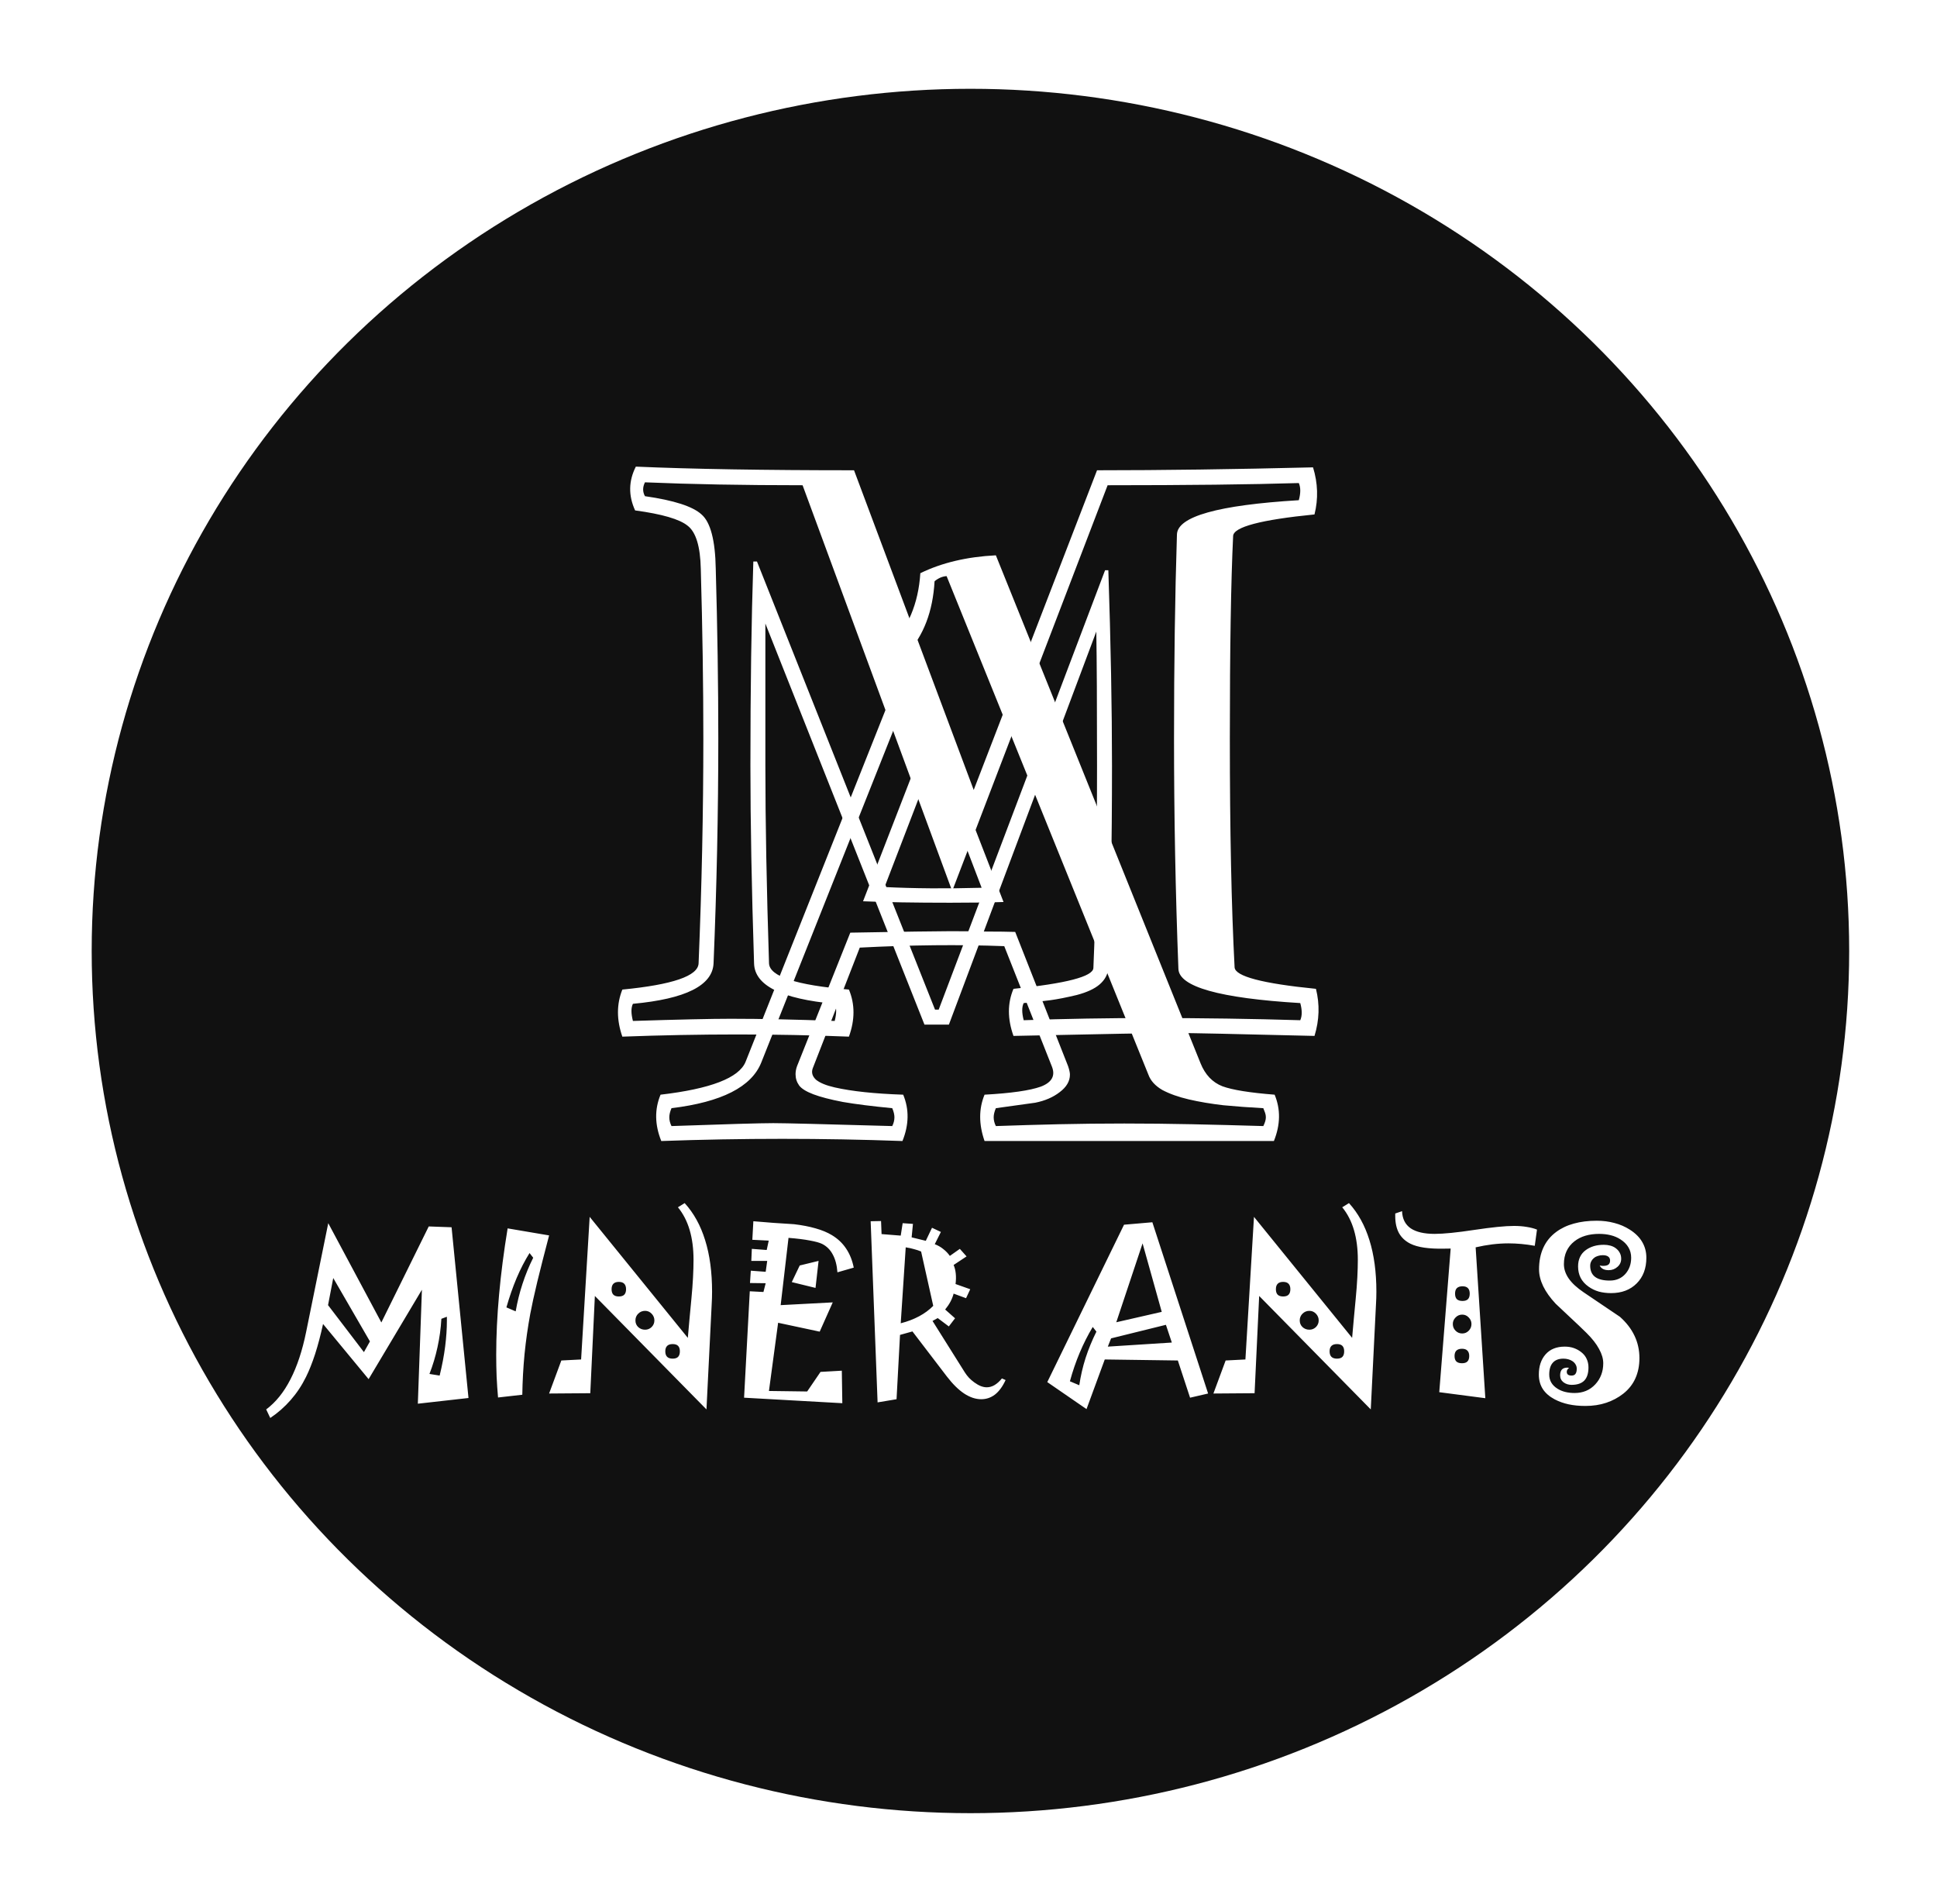 <svg width="464" height="456" viewBox="0 0 464 456" fill="none" xmlns="http://www.w3.org/2000/svg">
<g filter="url(#filter0_d_0_1)">
<ellipse cx="232.463" cy="223.767" rx="210.5" ry="206.5" fill="#111111"/>
</g>
<path d="M170.93 230.715C170.697 236.017 164.258 239.251 151.614 240.417C151.148 241.349 151.148 242.718 151.614 244.524C162.627 244.175 170.435 244 175.038 244C182.322 244 190.625 244.175 199.948 244.524C200.414 242.718 200.414 241.349 199.948 240.417C187.187 239.251 180.748 236.017 180.632 230.715C180.049 212.593 179.758 196.803 179.758 183.343C179.758 164.93 179.991 148.644 180.457 134.485H181.331L223.983 241.815H224.857L264.713 136.583H265.5C266.082 154.121 266.374 169.708 266.374 183.343C266.374 202.28 266.082 218.449 265.5 231.851C265.383 233.366 264.684 234.677 263.402 235.784C262.178 236.833 260.343 237.678 257.896 238.319C255.448 238.902 253.38 239.309 251.69 239.542C250 239.776 247.844 240.009 245.222 240.242C244.756 241.174 244.756 242.543 245.222 244.35C255.128 244 265.266 243.825 275.638 243.825C288.049 243.825 299.994 244 311.473 244.35C311.939 243.301 311.939 241.931 311.473 240.242C292.128 239.076 282.397 236.338 282.281 232.026C281.582 213.73 281.232 195.346 281.232 176.875C281.232 158.987 281.465 142.701 281.931 128.017C282.048 123.705 291.778 120.967 311.124 119.801C311.59 118.112 311.59 116.742 311.124 115.693C299.645 116.043 284.378 116.218 265.325 116.218L228.091 213.409L192.256 116.218C178.039 116.218 165.453 115.985 154.499 115.519C153.916 116.684 153.916 117.791 154.499 118.84C161.432 119.83 165.948 121.287 168.046 123.21C170.202 125.075 171.338 129.416 171.455 136.233C171.862 150.567 172.066 164.114 172.066 176.875C172.066 194.53 171.688 212.477 170.93 230.715ZM167.347 230.715C168.104 212.36 168.483 194.414 168.483 176.875C168.483 164.114 168.279 150.567 167.871 136.233C167.755 130.872 166.706 127.434 164.725 125.919C162.802 124.346 158.606 123.123 152.139 122.249C150.507 118.694 150.565 115.198 152.313 111.76C165.715 112.343 183.137 112.634 204.58 112.634L233.248 189.199L262.79 112.634C278.406 112.634 295.653 112.401 314.532 111.935C315.698 115.723 315.814 119.481 314.882 123.21C302.005 124.492 295.508 126.211 295.391 128.367C294.867 139.321 294.604 155.491 294.604 176.875C294.604 198.959 294.983 217.226 295.741 231.676C295.857 233.832 302.354 235.551 315.231 236.833C316.164 240.562 316.047 244.32 314.882 248.108C296.003 247.642 285.019 247.409 281.931 247.409C277.27 247.409 264.218 247.642 242.775 248.108C241.318 244.029 241.318 240.271 242.775 236.833C255.419 235.551 261.799 233.89 261.916 231.851C262.499 218.216 262.79 202.047 262.79 183.343C262.79 168.776 262.732 158.084 262.615 151.266L227.305 245.398H221.449L183.341 149.343V183.343C183.341 196.803 183.633 212.593 184.215 230.715C184.332 233.861 190.712 235.959 203.356 237.008C204.813 240.504 204.813 244.262 203.356 248.283C185.934 247.584 167.842 247.584 149.08 248.283C147.681 244.262 147.681 240.504 149.08 237.008C161.141 235.842 167.23 233.745 167.347 230.715Z" fill="white"/>
<path d="M302.621 265.417C299.358 265.242 296.182 265.009 293.094 264.717C290.064 264.368 287.297 263.902 284.791 263.319C282.285 262.736 280.159 261.979 278.411 261.047C276.721 260.056 275.614 258.832 275.089 257.376L226.756 137.984C225.765 138.042 224.804 138.45 223.872 139.208C223.464 146.433 221.25 152.231 217.229 156.601L219.239 161.757L182.355 254.491C180.025 260.318 172.858 263.96 160.854 265.417C160.505 266.232 160.33 266.961 160.33 267.602C160.33 268.301 160.505 269 160.854 269.699C167.497 269.466 172.829 269.291 176.849 269.175C180.928 269.058 183.725 269 185.24 269C186.58 269 189.61 269.058 194.33 269.175C199.108 269.291 205.575 269.466 213.733 269.699C214.083 269 214.257 268.301 214.257 267.602C214.257 266.961 214.083 266.232 213.733 265.417C208.897 264.95 204.964 264.455 201.934 263.931C198.904 263.348 196.544 262.736 194.854 262.095C193.164 261.454 192.028 260.755 191.445 259.998C190.863 259.182 190.571 258.279 190.571 257.288C190.571 256.647 190.688 256.006 190.921 255.365L203.682 223.376C210.149 223.26 215.364 223.172 219.327 223.114C223.347 223.056 226.115 223.026 227.63 223.026C230.951 223.026 233.894 223.056 236.458 223.114C239.08 223.114 241.323 223.143 243.188 223.201L255.861 255.365C256.152 256.239 256.298 256.909 256.298 257.376C256.298 258.949 255.482 260.347 253.851 261.571C252.277 262.795 250.325 263.639 247.995 264.106L238.555 265.417C238.206 266.232 238.031 266.961 238.031 267.602C238.031 268.301 238.206 269 238.555 269.699C243.508 269.525 248.519 269.379 253.588 269.262C258.716 269.146 263.96 269.088 269.321 269.088C274.681 269.088 280.1 269.146 285.578 269.262C291.113 269.379 296.794 269.525 302.621 269.699C303.029 268.884 303.233 268.184 303.233 267.602C303.233 267.252 303.175 266.902 303.058 266.553C302.942 266.203 302.796 265.825 302.621 265.417ZM227.63 216.209C219.181 216.209 212.218 216.093 206.741 215.859L223.347 173.032H223.697L240.391 216.034C237.244 216.151 232.991 216.209 227.63 216.209ZM223.522 182.21L211.897 212.451C218.948 212.8 226.698 212.859 235.146 212.626L223.522 182.21ZM305.331 262.183C306.787 265.679 306.729 269.379 305.156 273.283H235.846C234.447 269.262 234.447 265.562 235.846 262.183C242.197 261.833 246.684 261.192 249.306 260.26C251.928 259.269 252.831 257.696 252.015 255.54L240.565 226.61C229.786 226.202 218.249 226.319 205.954 226.96L194.679 255.89C194.33 256.88 194.592 257.783 195.466 258.599C196.398 259.357 197.884 259.969 199.923 260.435C201.963 260.901 204.352 261.28 207.09 261.571C209.829 261.862 212.917 262.066 216.355 262.183C217.812 265.679 217.753 269.379 216.18 273.283C197.068 272.584 177.811 272.584 158.407 273.283C156.834 269.379 156.776 265.679 158.232 262.183C170.236 260.784 177.024 258.162 178.597 254.317L215.481 161.583C215.248 161.116 214.782 160.068 214.083 158.436C213.442 156.746 213.063 155.639 212.946 155.115C217.491 150.512 219.997 144.568 220.463 137.285C225.59 134.779 231.621 133.352 238.555 133.002L287.588 254.666C288.695 257.405 290.443 259.24 292.832 260.172C295.221 261.047 299.387 261.717 305.331 262.183Z" fill="white"/>
<path d="M112.225 334.829L100.091 336.196L101.067 308.901L88.299 330.312L77.386 317.104C76.8 319.79 76.165 322.191 75.481 324.307C74.798 326.406 74.074 328.229 73.309 329.775C72.299 331.826 71.079 333.665 69.647 335.293C68.214 336.937 66.579 338.377 64.739 339.614L63.763 337.563C66.058 335.854 67.995 333.454 69.573 330.361C71.168 327.269 72.421 323.485 73.333 319.009L78.631 292.959L91.351 316.738L102.703 293.74L108.172 293.936L112.225 334.829ZM88.616 321.279L79.827 306.094L78.582 312.588L87.176 323.843L88.616 321.279ZM107.049 316.323V315.371L105.73 315.859C105.6 318.171 105.291 320.433 104.803 322.646C104.331 324.844 103.688 326.984 102.874 329.067L105.315 329.458C105.918 327 106.357 324.681 106.634 322.5C106.91 320.303 107.049 318.244 107.049 316.323ZM131.536 295.889C130.413 300.153 129.469 303.856 128.704 306.997C127.955 310.122 127.394 312.686 127.02 314.687C126.434 317.861 125.978 321.068 125.652 324.307C125.343 327.546 125.164 330.793 125.115 334.048L119.305 334.707C119.158 333.079 119.044 331.419 118.963 329.727C118.898 328.018 118.865 326.26 118.865 324.453C118.865 319.928 119.093 315.143 119.549 310.098C120.005 305.052 120.688 299.754 121.6 294.204L131.536 295.889ZM127.728 301.235L126.849 300.112C125.709 301.935 124.676 303.937 123.748 306.118C122.837 308.283 122.023 310.618 121.307 313.125L123.528 314.077C123.919 311.815 124.464 309.617 125.164 307.485C125.864 305.337 126.718 303.254 127.728 301.235ZM170.574 309.365C170.574 309.87 170.566 310.382 170.55 310.903C170.534 311.408 170.509 311.929 170.477 312.466L169.231 337.563L142.498 310.391L141.399 333.682L131.536 333.755L134.466 325.845L139.202 325.601L141.253 291.445L164.764 320.425C164.894 318.862 165.032 317.308 165.179 315.762C165.325 314.215 165.472 312.661 165.618 311.099C165.797 309.243 165.927 307.534 166.009 305.972C166.09 304.409 166.131 302.993 166.131 301.724C166.131 299.071 165.822 296.694 165.203 294.595C164.585 292.495 163.649 290.68 162.396 289.15L164.007 288.149C166.188 290.542 167.824 293.504 168.914 297.036C170.021 300.568 170.574 304.678 170.574 309.365ZM149.969 308.779C149.969 308.193 149.822 307.754 149.529 307.461C149.253 307.168 148.821 307.021 148.235 307.021C147.666 307.021 147.234 307.168 146.941 307.461C146.648 307.754 146.502 308.193 146.502 308.779C146.502 309.365 146.648 309.805 146.941 310.098C147.234 310.374 147.666 310.513 148.235 310.513C148.821 310.513 149.253 310.374 149.529 310.098C149.822 309.805 149.969 309.365 149.969 308.779ZM156.756 316.25C156.756 315.631 156.536 315.094 156.097 314.639C155.657 314.183 155.136 313.955 154.534 313.955C153.883 313.955 153.33 314.183 152.874 314.639C152.435 315.078 152.215 315.615 152.215 316.25C152.215 316.885 152.435 317.414 152.874 317.837C153.33 318.26 153.883 318.472 154.534 318.472C155.136 318.472 155.657 318.26 156.097 317.837C156.536 317.397 156.756 316.868 156.756 316.25ZM162.859 323.647C162.859 323.078 162.721 322.646 162.444 322.353C162.168 322.061 161.728 321.914 161.126 321.914C160.54 321.914 160.101 322.061 159.808 322.353C159.515 322.646 159.368 323.078 159.368 323.647C159.368 324.233 159.515 324.673 159.808 324.966C160.101 325.259 160.54 325.405 161.126 325.405C161.728 325.405 162.168 325.259 162.444 324.966C162.721 324.673 162.859 324.233 162.859 323.647ZM196.087 301.992L195.354 308.462L189.666 307.07L191.57 303.091L196.087 301.992ZM204.51 303.603L200.604 304.727C200.473 303.001 200.099 301.577 199.48 300.454C198.878 299.315 198.024 298.468 196.917 297.915C196.315 297.622 195.338 297.353 193.987 297.109C192.653 296.849 190.952 296.637 188.885 296.475L187.005 312.588L199.48 311.929L196.355 318.936L186.395 316.811L184.197 333.145L193.353 333.267L196.551 328.579L201.653 328.286L201.775 336.074L178.24 334.756L179.607 309.268L182.879 309.438L183.416 307.339L179.656 307.29L179.852 304.336L183.416 304.604L183.782 301.992H179.974L180.096 299.111L183.66 299.38L184.148 297.134L180.218 296.938L180.462 292.495C182.073 292.625 183.693 292.756 185.32 292.886C186.948 293 188.576 293.105 190.203 293.203C192.14 293.431 193.865 293.765 195.379 294.204C196.893 294.627 198.187 295.164 199.261 295.815C200.677 296.662 201.816 297.736 202.679 299.038C203.558 300.34 204.168 301.862 204.51 303.603ZM240.887 330.532C240.171 332.078 239.324 333.234 238.348 333.999C237.371 334.748 236.272 335.122 235.052 335.122C233.701 335.122 232.334 334.666 230.95 333.755C229.583 332.843 228.2 331.476 226.8 329.653L218.572 318.887L215.594 319.717L214.764 335.122L210.223 335.879L208.562 292.495L211.053 292.446L211.175 295.571L215.765 295.937L216.229 292.959L218.694 293.13L218.377 296.353L221.771 297.183L223.26 294.058L225.384 295.059L223.919 297.988C224.716 298.297 225.408 298.696 225.994 299.185C226.596 299.657 227.109 300.194 227.532 300.796L229.925 299.111L231.536 300.918L228.436 302.969C228.696 303.571 228.867 304.255 228.948 305.02C229.03 305.784 229.013 306.623 228.899 307.534L232.415 308.779L231.414 310.928L228.436 309.829C228.273 310.464 228.021 311.107 227.679 311.758C227.337 312.393 226.914 313.019 226.409 313.638L228.777 315.737L227.288 317.69L224.627 315.688L223.382 316.372L231.17 328.774C231.447 329.198 231.764 329.604 232.122 329.995C232.496 330.386 232.92 330.752 233.392 331.094C233.929 331.484 234.441 331.777 234.93 331.973C235.434 332.168 235.914 332.266 236.37 332.266C237.021 332.266 237.648 332.087 238.25 331.728C238.852 331.37 239.438 330.841 240.008 330.142L240.887 330.532ZM223.553 312.759L220.647 299.746C220.159 299.534 219.606 299.347 218.987 299.185C218.385 299.006 217.71 298.859 216.961 298.745L215.765 316.934C217.409 316.51 218.882 315.949 220.184 315.249C221.486 314.549 222.609 313.719 223.553 312.759ZM289.397 333.755L285.076 334.756L282.146 325.845L264.642 325.601L260.271 337.49L250.872 331.02L269.256 293.325L276.043 292.739L289.397 333.755ZM278.289 314.199L273.699 297.793L267.4 316.689L278.289 314.199ZM280.706 321.548L279.29 317.3L266.155 320.547L265.374 322.524L280.706 321.548ZM262.64 318.936L261.761 317.812C260.589 319.766 259.547 321.825 258.636 323.989C257.724 326.154 256.943 328.433 256.292 330.825L258.538 331.777C258.864 329.547 259.368 327.367 260.052 325.234C260.752 323.086 261.614 320.986 262.64 318.936ZM329.705 309.365C329.705 309.87 329.697 310.382 329.681 310.903C329.664 311.408 329.64 311.929 329.607 312.466L328.362 337.563L301.629 310.391L300.53 333.682L290.667 333.755L293.597 325.845L298.333 325.601L300.384 291.445L323.895 320.425C324.025 318.862 324.163 317.308 324.31 315.762C324.456 314.215 324.603 312.661 324.749 311.099C324.928 309.243 325.058 307.534 325.14 305.972C325.221 304.409 325.262 302.993 325.262 301.724C325.262 299.071 324.952 296.694 324.334 294.595C323.715 292.495 322.78 290.68 321.526 289.15L323.138 288.149C325.319 290.542 326.954 293.504 328.045 297.036C329.152 300.568 329.705 304.678 329.705 309.365ZM309.1 308.779C309.1 308.193 308.953 307.754 308.66 307.461C308.383 307.168 307.952 307.021 307.366 307.021C306.797 307.021 306.365 307.168 306.072 307.461C305.779 307.754 305.633 308.193 305.633 308.779C305.633 309.365 305.779 309.805 306.072 310.098C306.365 310.374 306.797 310.513 307.366 310.513C307.952 310.513 308.383 310.374 308.66 310.098C308.953 309.805 309.1 309.365 309.1 308.779ZM315.887 316.25C315.887 315.631 315.667 315.094 315.228 314.639C314.788 314.183 314.267 313.955 313.665 313.955C313.014 313.955 312.461 314.183 312.005 314.639C311.565 315.078 311.346 315.615 311.346 316.25C311.346 316.885 311.565 317.414 312.005 317.837C312.461 318.26 313.014 318.472 313.665 318.472C314.267 318.472 314.788 318.26 315.228 317.837C315.667 317.397 315.887 316.868 315.887 316.25ZM321.99 323.647C321.99 323.078 321.852 322.646 321.575 322.353C321.299 322.061 320.859 321.914 320.257 321.914C319.671 321.914 319.231 322.061 318.938 322.353C318.646 322.646 318.499 323.078 318.499 323.647C318.499 324.233 318.646 324.673 318.938 324.966C319.231 325.259 319.671 325.405 320.257 325.405C320.859 325.405 321.299 325.259 321.575 324.966C321.852 324.673 321.99 324.233 321.99 323.647ZM368.182 294.497L367.645 298.379C366.57 298.184 365.504 298.037 364.446 297.939C363.388 297.842 362.355 297.793 361.346 297.793C360.06 297.793 358.758 297.874 357.439 298.037C356.137 298.2 354.819 298.436 353.484 298.745L355.804 334.878L344.769 333.437L347.503 299.038L345.843 299.062C344.069 299.095 342.506 299.014 341.155 298.818C339.821 298.623 338.714 298.306 337.835 297.866C336.614 297.248 335.703 296.393 335.101 295.303C334.515 294.212 334.222 292.861 334.222 291.25V290.64L335.857 290.078C335.923 291.901 336.606 293.268 337.908 294.18C339.227 295.075 341.147 295.522 343.67 295.522C345.802 295.522 348.968 295.205 353.167 294.57C357.382 293.936 360.556 293.618 362.688 293.618C363.812 293.618 364.837 293.7 365.765 293.862C366.692 294.009 367.498 294.22 368.182 294.497ZM352.068 309.829C352.068 309.243 351.922 308.804 351.629 308.511C351.352 308.218 350.921 308.071 350.335 308.071C349.749 308.071 349.301 308.218 348.992 308.511C348.699 308.804 348.553 309.243 348.553 309.829C348.553 310.431 348.699 310.879 348.992 311.172C349.301 311.449 349.749 311.587 350.335 311.587C350.921 311.587 351.352 311.449 351.629 311.172C351.922 310.879 352.068 310.431 352.068 309.829ZM352.483 317.104C352.483 316.502 352.264 315.981 351.824 315.542C351.401 315.086 350.88 314.858 350.262 314.858C349.643 314.858 349.114 315.086 348.675 315.542C348.235 315.981 348.016 316.502 348.016 317.104C348.016 317.739 348.235 318.276 348.675 318.716C349.114 319.155 349.643 319.375 350.262 319.375C350.88 319.375 351.401 319.155 351.824 318.716C352.264 318.276 352.483 317.739 352.483 317.104ZM351.946 324.77C351.946 324.201 351.8 323.77 351.507 323.477C351.23 323.184 350.799 323.037 350.213 323.037C349.627 323.037 349.179 323.184 348.87 323.477C348.577 323.77 348.431 324.201 348.431 324.77C348.431 325.356 348.577 325.796 348.87 326.089C349.179 326.366 349.627 326.504 350.213 326.504C350.799 326.504 351.23 326.366 351.507 326.089C351.8 325.796 351.946 325.356 351.946 324.77ZM394.378 301.235C394.378 303.791 393.605 305.841 392.059 307.388C390.512 308.934 388.47 309.707 385.931 309.707C384.873 309.707 383.888 309.585 382.977 309.341C382.081 309.08 381.259 308.682 380.511 308.145C379.681 307.559 379.054 306.859 378.631 306.045C378.224 305.231 378.021 304.32 378.021 303.311C378.021 302.464 378.175 301.715 378.484 301.064C378.794 300.397 379.266 299.836 379.9 299.38C380.47 298.973 381.105 298.664 381.805 298.452C382.521 298.241 383.318 298.135 384.197 298.135C384.734 298.135 385.247 298.2 385.735 298.33C386.224 298.46 386.655 298.664 387.029 298.94C387.469 299.266 387.794 299.64 388.006 300.063C388.234 300.47 388.348 300.942 388.348 301.479C388.348 302.261 388.047 302.912 387.444 303.433C386.858 303.953 386.159 304.214 385.345 304.214C384.824 304.214 384.384 304.124 384.026 303.945C383.668 303.766 383.392 303.481 383.196 303.091C383.326 303.123 383.465 303.148 383.611 303.164C383.758 303.18 383.888 303.188 384.002 303.188C384.572 303.188 384.995 303.091 385.271 302.895C385.548 302.684 385.687 302.358 385.687 301.919C385.687 301.496 385.54 301.178 385.247 300.967C384.954 300.739 384.515 300.625 383.929 300.625C383.538 300.625 383.164 300.682 382.806 300.796C382.448 300.894 382.138 301.048 381.878 301.26C381.569 301.504 381.333 301.789 381.17 302.114C381.007 302.423 380.926 302.765 380.926 303.14C380.926 304.344 381.316 305.239 382.098 305.825C382.879 306.411 384.051 306.704 385.613 306.704C387.143 306.704 388.38 306.183 389.324 305.142C390.268 304.084 390.74 302.782 390.74 301.235C390.74 300.308 390.521 299.478 390.081 298.745C389.658 298.013 389.023 297.378 388.177 296.841C387.477 296.385 386.696 296.051 385.833 295.84C384.987 295.628 384.067 295.522 383.074 295.522C381.87 295.522 380.771 295.669 379.778 295.962C378.785 296.255 377.907 296.702 377.142 297.305C376.312 297.956 375.685 298.737 375.262 299.648C374.839 300.56 374.627 301.602 374.627 302.773C374.627 303.962 375.018 305.117 375.799 306.24C376.58 307.347 377.752 308.429 379.314 309.487C380.779 310.48 382.236 311.465 383.685 312.441C385.133 313.418 386.582 314.395 388.03 315.371C389.593 316.755 390.765 318.276 391.546 319.936C392.327 321.58 392.718 323.363 392.718 325.283C392.718 327.09 392.392 328.709 391.741 330.142C391.106 331.558 390.138 332.778 388.836 333.804C387.632 334.748 386.272 335.472 384.759 335.977C383.261 336.481 381.593 336.733 379.754 336.733C378.305 336.733 376.971 336.603 375.75 336.343C374.546 336.082 373.431 335.684 372.405 335.146C371.152 334.479 370.208 333.657 369.573 332.681C368.938 331.688 368.621 330.532 368.621 329.214C368.621 327.212 369.158 325.601 370.232 324.38C371.323 323.143 372.853 322.524 374.822 322.524C375.62 322.524 376.344 322.638 376.995 322.866C377.646 323.094 378.24 323.42 378.777 323.843C379.363 324.298 379.795 324.836 380.071 325.454C380.364 326.073 380.511 326.756 380.511 327.505C380.511 328.905 380.177 329.954 379.51 330.654C378.842 331.338 377.825 331.68 376.458 331.68C375.726 331.68 375.083 331.476 374.529 331.069C373.992 330.646 373.724 330.093 373.724 329.409C373.724 328.791 373.862 328.327 374.139 328.018C374.432 327.708 374.863 327.554 375.433 327.554C375.498 327.554 375.571 327.562 375.652 327.578C375.734 327.578 375.815 327.578 375.896 327.578C375.701 327.725 375.555 327.879 375.457 328.042C375.359 328.205 375.311 328.367 375.311 328.53C375.311 328.856 375.408 329.092 375.604 329.238C375.799 329.385 376.084 329.458 376.458 329.458C376.881 329.458 377.19 329.328 377.386 329.067C377.597 328.791 377.703 328.376 377.703 327.822C377.703 327.448 377.614 327.114 377.435 326.821C377.272 326.512 377.011 326.235 376.653 325.991C376.36 325.796 376.027 325.649 375.652 325.552C375.294 325.454 374.912 325.405 374.505 325.405C373.382 325.405 372.535 325.731 371.966 326.382C371.396 327.017 371.111 327.961 371.111 329.214C371.111 329.946 371.282 330.597 371.624 331.167C371.966 331.737 372.47 332.225 373.138 332.632C373.691 332.974 374.31 333.226 374.993 333.389C375.677 333.551 376.409 333.633 377.19 333.633C378.183 333.633 379.095 333.462 379.925 333.12C380.755 332.778 381.495 332.257 382.146 331.558C382.781 330.874 383.253 330.117 383.562 329.287C383.888 328.457 384.051 327.529 384.051 326.504C384.051 325.43 383.717 324.29 383.05 323.086C382.399 321.865 381.398 320.588 380.047 319.253C378.842 318.065 377.614 316.893 376.36 315.737C375.123 314.582 373.886 313.418 372.649 312.246C371.331 310.83 370.338 309.438 369.671 308.071C369.004 306.688 368.67 305.337 368.67 304.019C368.67 302.065 369.012 300.34 369.695 298.843C370.379 297.345 371.396 296.092 372.747 295.083C373.968 294.172 375.384 293.496 376.995 293.057C378.623 292.601 380.454 292.373 382.488 292.373C383.986 292.373 385.394 292.552 386.712 292.91C388.047 293.252 389.275 293.781 390.398 294.497C391.733 295.343 392.726 296.328 393.377 297.451C394.044 298.574 394.378 299.836 394.378 301.235Z" fill="white"/>
<defs>
<filter id="filter0_d_0_1" x="0.963" y="0.267" width="463" height="455" filterUnits="userSpaceOnUse" color-interpolation-filters="sRGB">
<feFlood flood-opacity="0" result="BackgroundImageFix"/>
<feColorMatrix in="SourceAlpha" type="matrix" values="0 0 0 0 0 0 0 0 0 0 0 0 0 0 0 0 0 0 127 0" result="hardAlpha"/>
<feMorphology radius="17" operator="dilate" in="SourceAlpha" result="effect1_dropShadow_0_1"/>
<feOffset dy="4"/>
<feGaussianBlur stdDeviation="2"/>
<feComposite in2="hardAlpha" operator="out"/>
<feColorMatrix type="matrix" values="0 0 0 0 0.996 0 0 0 0 0.549 0 0 0 0 0 0 0 0 1 0"/>
<feBlend mode="normal" in2="BackgroundImageFix" result="effect1_dropShadow_0_1"/>
<feBlend mode="normal" in="SourceGraphic" in2="effect1_dropShadow_0_1" result="shape"/>
</filter>
</defs>
</svg>
